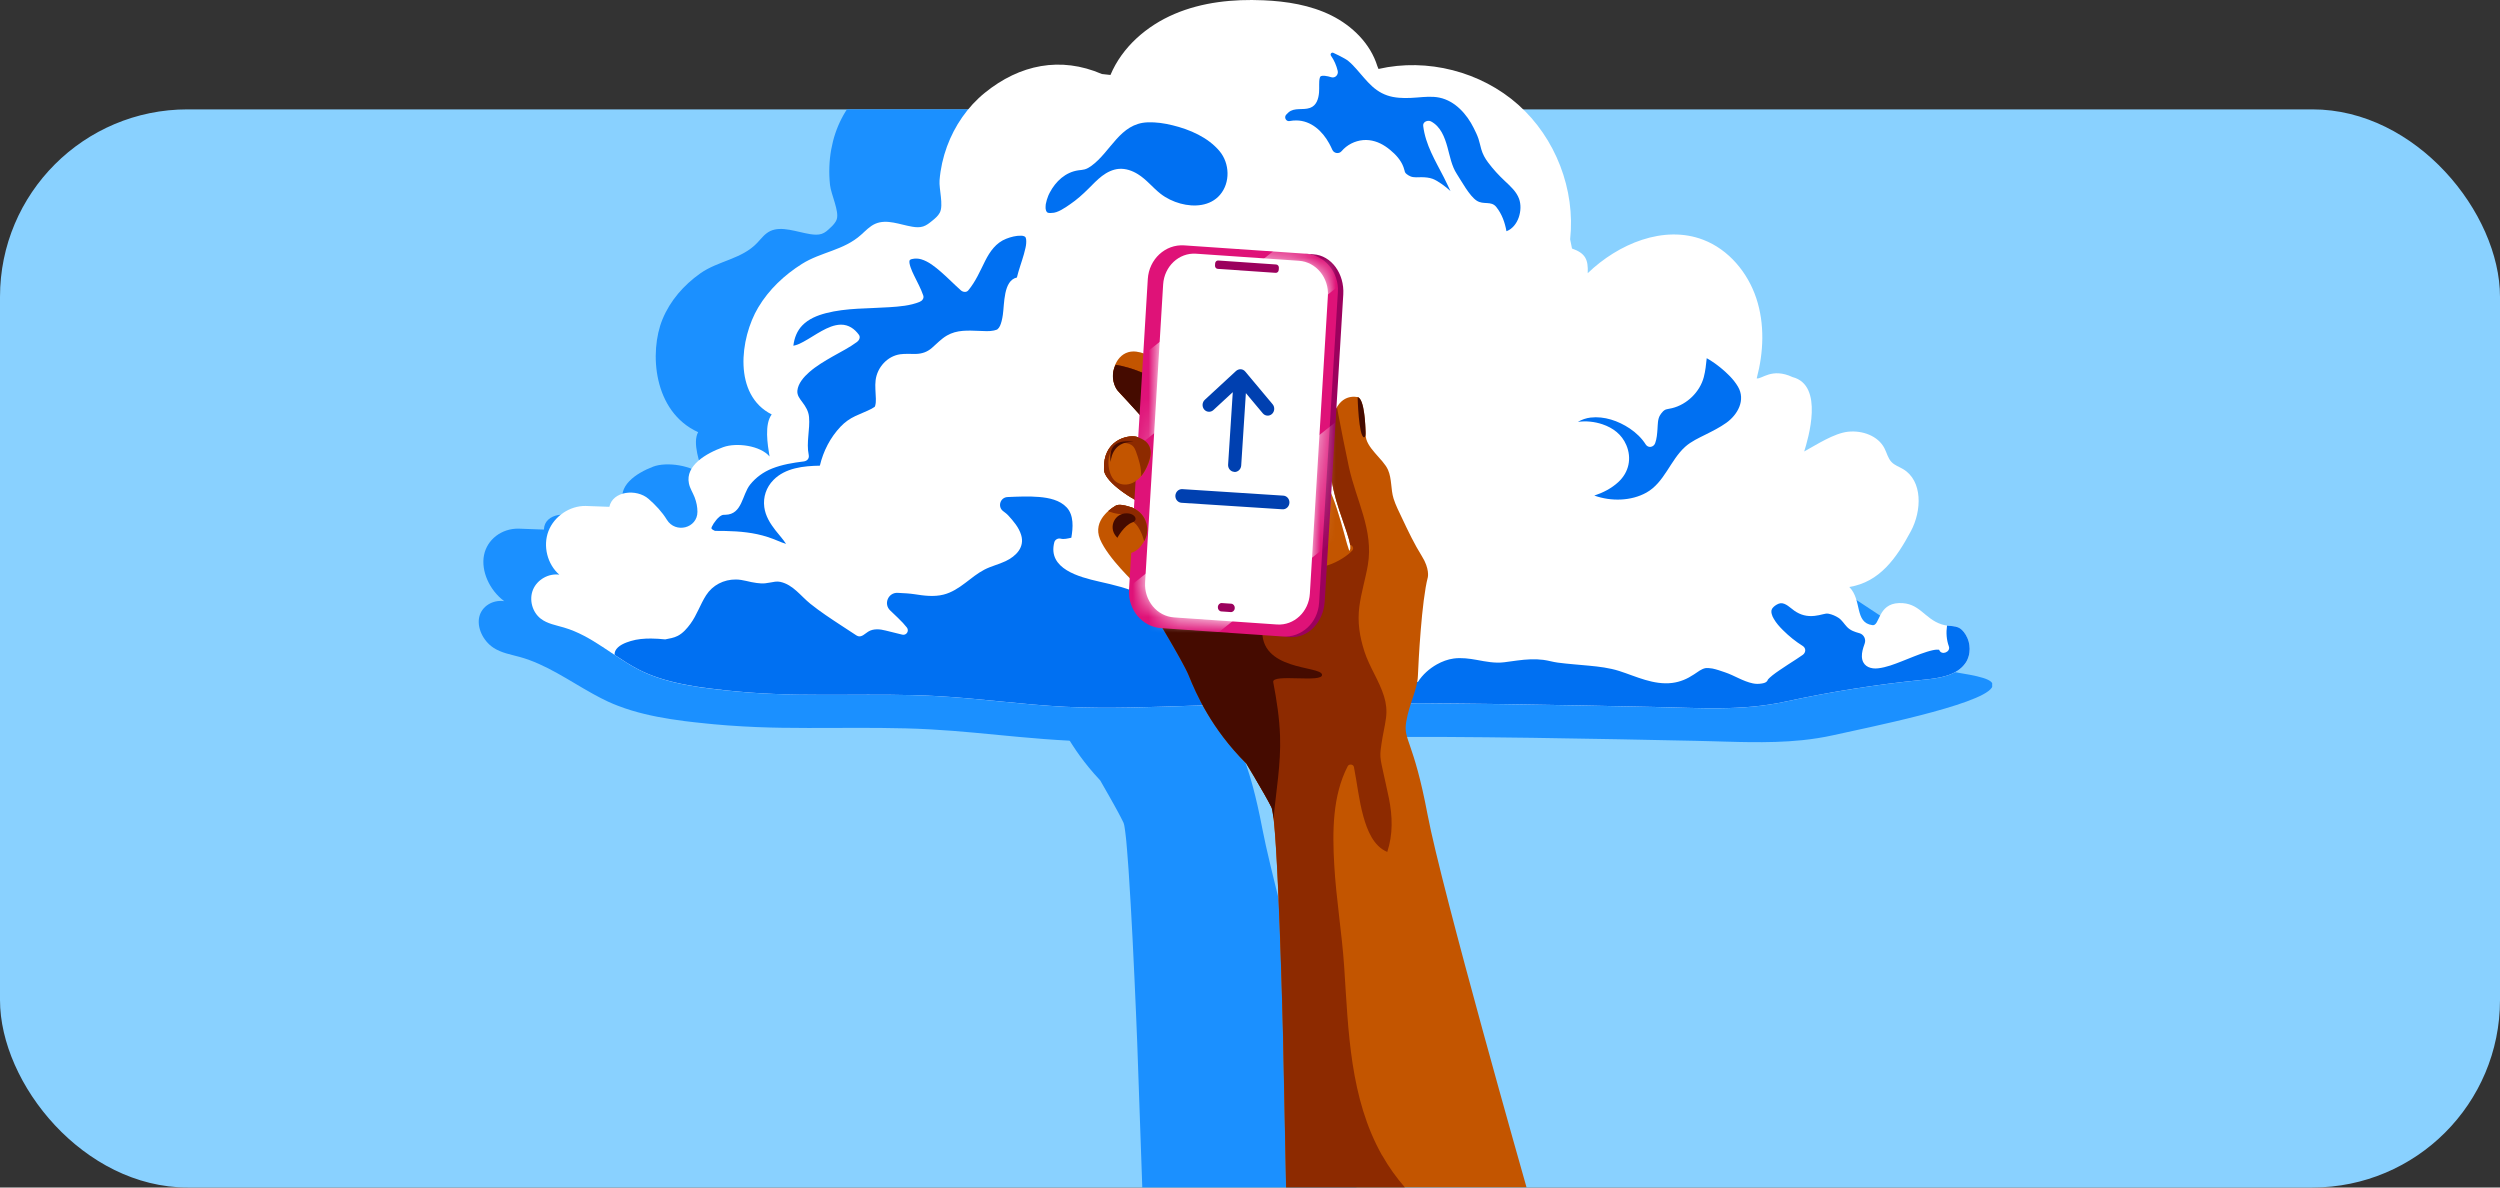 <svg width="160" height="76" viewBox="0 0 160 76" fill="none" xmlns="http://www.w3.org/2000/svg">
<rect x="0" y="0" width="160" height="76" fill="#333333" stroke="none"/>
<rect y="7" width="160" height="69" rx="12" fill="#89D1FF"/>
<g clip-path="url(#clip0_4011_81957)">
<path d="M120.335 39.403C119.765 39.028 119.196 38.653 118.627 38.276C116.137 36.627 113.654 34.96 111.275 33.139C108.937 31.349 106.685 29.412 104.703 27.195C102.796 25.061 101.136 22.658 99.993 19.983C99.64 19.155 99.34 18.307 99.09 17.446C99.034 17.498 98.978 17.547 98.923 17.601C98.916 17.606 98.911 17.613 98.904 17.619C98.834 17.687 98.765 17.757 98.697 17.829C98.677 17.849 98.66 17.867 98.64 17.888C98.568 17.965 98.496 18.044 98.428 18.125C98.294 17.181 98.001 16.773 97.043 16.458L96.799 15.836C96.758 15.325 96.676 14.812 96.558 14.3C96.518 14.123 96.47 13.947 96.421 13.772C96.379 13.621 96.333 13.469 96.284 13.318C96.28 13.31 96.279 13.301 96.275 13.294C96.194 13.051 96.106 12.81 96.01 12.569C95.975 12.482 95.94 12.396 95.903 12.309C95.783 12.028 95.651 11.747 95.511 11.471C95.507 11.465 95.504 11.458 95.5 11.452C95.296 11.057 95.073 10.67 94.829 10.291C94.827 10.288 94.824 10.284 94.822 10.28C94.142 9.228 93.309 8.253 92.357 7.408C92.348 7.399 92.337 7.392 92.327 7.383C92.076 7.16 91.815 6.949 91.548 6.746C88.584 4.505 84.751 3.576 81.58 4.331L81.464 4.137C80.71 2.625 79.252 1.424 77.691 0.719C76.131 0.015 74.469 -0.237 72.862 -0.306C70.791 -0.394 68.731 -0.182 66.99 0.618C65.25 1.418 63.852 2.855 63.412 4.737L62.817 4.673C59.78 3.47 57.104 4.027 55.089 5.939C54.094 6.882 53.451 8.159 53.198 9.565C53.066 10.297 53.038 11.068 53.122 11.846C53.185 12.427 53.72 13.526 53.553 14.028C53.477 14.258 53.301 14.427 53.129 14.589C52.971 14.74 52.808 14.893 52.593 14.966C52.368 15.043 52.107 15.025 51.852 14.985C50.982 14.845 50.021 14.447 49.3 14.786C48.954 14.948 48.727 15.259 48.473 15.531C47.48 16.591 45.967 16.683 44.816 17.499C43.765 18.244 42.897 19.227 42.4 20.434C41.539 22.527 41.799 26.35 44.681 27.659C44.301 28.323 44.777 29.675 45.069 30.495C44.306 29.761 42.649 29.542 41.801 29.866C40.709 30.284 39.444 31.112 39.928 32.319C40.057 32.646 40.305 32.933 40.486 33.244C40.68 33.575 40.808 33.91 40.868 34.228C41.08 35.345 39.653 35.717 38.887 34.764C38.464 34.239 37.935 33.772 37.385 33.362C36.422 32.644 34.833 32.826 34.811 33.893L33.185 33.833C32.097 33.818 31.175 34.528 30.976 35.533C30.778 36.537 31.319 37.768 32.27 38.474C31.523 38.371 30.832 38.806 30.674 39.477C30.514 40.148 30.901 41 31.567 41.446C32.082 41.791 32.688 41.885 33.264 42.045C34.939 42.507 36.396 43.547 37.926 44.395C37.963 44.415 38.002 44.435 38.04 44.457C38.146 44.514 38.251 44.571 38.357 44.626C38.399 44.648 38.439 44.671 38.481 44.691C38.624 44.763 38.766 44.834 38.908 44.901C39.126 45.002 39.349 45.094 39.574 45.18C39.848 45.285 40.13 45.381 40.413 45.467C41.505 45.798 42.656 46.001 43.776 46.144C43.783 46.144 43.79 46.146 43.797 46.148C44.229 46.203 44.656 46.249 45.074 46.291C45.106 46.295 45.136 46.297 45.167 46.301C45.362 46.319 45.556 46.339 45.744 46.358C45.747 46.358 45.751 46.358 45.754 46.358C46.016 46.383 46.276 46.404 46.536 46.424C46.615 46.429 46.696 46.435 46.775 46.44C46.967 46.453 47.158 46.466 47.35 46.477C47.431 46.483 47.511 46.486 47.592 46.492C47.819 46.505 48.044 46.516 48.269 46.525C48.304 46.525 48.337 46.529 48.373 46.531C48.643 46.542 48.914 46.551 49.184 46.558C49.225 46.558 49.267 46.56 49.307 46.562C49.543 46.567 49.776 46.573 50.01 46.577C50.058 46.577 50.105 46.577 50.153 46.578C52.228 46.61 54.292 46.569 56.366 46.588C57.426 46.597 58.487 46.621 59.553 46.68C61.423 46.781 63.305 46.987 65.182 47.16C66.259 47.259 67.336 47.347 68.408 47.401C71.367 47.546 74.279 47.414 77.194 47.324C77.197 47.324 77.201 47.324 77.204 47.324C77.978 47.3 78.752 47.279 79.529 47.261C79.787 47.255 80.046 47.25 80.304 47.244C80.835 47.233 81.364 47.222 81.894 47.213C82.184 47.208 82.474 47.204 82.764 47.198C83.328 47.189 83.892 47.184 84.458 47.178C84.678 47.176 84.896 47.173 85.115 47.171L91.931 47.162C91.989 47.162 92.047 47.162 92.105 47.162C92.98 47.165 93.857 47.173 94.734 47.182C94.869 47.182 95.007 47.184 95.142 47.185C96.119 47.195 97.096 47.208 98.075 47.22C99.895 47.246 101.719 47.278 103.541 47.312C105.214 47.344 106.887 47.379 108.561 47.414C108.927 47.421 109.289 47.432 109.649 47.441C109.863 47.447 110.078 47.454 110.29 47.46C110.645 47.471 110.997 47.48 111.347 47.487C111.543 47.491 111.738 47.495 111.933 47.496C113.079 47.511 114.207 47.487 115.327 47.373C116.001 47.303 116.674 47.2 117.347 47.049C119.379 46.591 126.735 45.136 127.472 44.014C128.209 42.892 122.032 43.201 121.735 41.677C121.095 41.214 121.09 40.134 120.329 39.403H120.335Z" fill="#1B90FF"/>
</g>
<path d="M125.323 40.153C125.031 40.026 124.718 40.105 124.267 39.96C123.141 39.598 122.863 38.551 121.533 38.597C120.167 38.643 120.319 40.074 119.84 40.011C118.663 39.854 119.192 38.41 118.356 37.568C120.3 37.247 121.365 35.734 122.296 33.997C122.995 32.694 123.066 30.77 121.792 30.019C121.545 29.872 121.255 29.779 121.057 29.569C120.828 29.33 120.757 28.983 120.604 28.687C120.19 27.884 119.182 27.535 118.281 27.63C117.383 27.724 116.261 28.459 115.469 28.895C115.716 28.095 116.76 24.655 114.721 24.133C113.393 23.511 112.753 24.285 112.429 24.218C112.875 22.539 112.95 20.73 112.401 19.083C111.853 17.435 110.635 15.973 109.014 15.349C106.483 14.374 103.567 15.603 101.614 17.485C101.657 16.591 101.452 16.203 100.608 15.905L100.489 15.317C100.834 12.138 99.557 8.826 97.168 6.703C94.779 4.578 91.339 3.697 88.223 4.413L88.149 4.229C87.707 2.797 86.551 1.657 85.208 0.989C83.864 0.322 82.348 0.082 80.851 0.018C78.919 -0.066 76.943 0.135 75.166 0.894C73.386 1.652 71.817 3.013 71.07 4.798L70.521 4.737C67.879 3.597 65.266 4.124 63.03 5.938C61.926 6.833 61.097 8.043 60.608 9.374C60.353 10.07 60.19 10.799 60.132 11.537C60.087 12.089 60.397 13.13 60.15 13.604C60.038 13.82 59.843 13.982 59.653 14.136C59.478 14.278 59.298 14.423 59.083 14.493C58.858 14.566 58.615 14.549 58.383 14.509C57.589 14.377 56.757 14.001 56.02 14.321C55.666 14.475 55.397 14.769 55.109 15.027C53.988 16.031 52.55 16.119 51.321 16.893C50.199 17.601 49.209 18.531 48.527 19.676C47.346 21.658 46.913 25.283 49.389 26.524C48.915 27.154 49.122 28.436 49.251 29.214C48.664 28.518 47.146 28.31 46.288 28.617C45.188 29.012 43.851 29.797 44.091 30.942C44.155 31.253 44.337 31.524 44.453 31.82C44.575 32.133 44.636 32.451 44.636 32.753C44.636 33.81 43.23 34.164 42.678 33.262C42.374 32.765 41.958 32.323 41.513 31.933C40.737 31.253 39.21 31.426 38.999 32.437L37.48 32.381C36.461 32.366 35.466 33.041 35.101 33.992C34.736 34.944 35.027 36.11 35.795 36.779C35.111 36.682 34.386 37.093 34.117 37.729C33.847 38.367 34.059 39.172 34.607 39.595C35.03 39.922 35.584 40.011 36.096 40.163C37.903 40.694 39.261 42.029 40.899 42.869C42.711 43.801 45.064 44.052 47.068 44.247C51.365 44.667 55.691 44.313 59.997 44.553C62.734 44.705 65.456 45.1 68.195 45.237C70.951 45.374 73.712 45.25 76.471 45.163C83.019 44.958 89.57 44.971 96.119 45.064C99.394 45.11 102.67 45.178 105.944 45.249C108.799 45.31 111.464 45.515 114.27 44.903C117.188 44.267 120.144 43.8 123.116 43.504C124.112 43.405 125.247 43.248 125.804 42.417C126.149 41.903 126.133 41.156 125.809 40.636C125.639 40.361 125.483 40.228 125.32 40.157L125.323 40.153Z" fill="white"/>
<path d="M45.747 33.976C46.657 33.976 47.568 33.998 48.462 34.189C48.918 34.287 49.35 34.429 49.778 34.611C49.953 34.685 50.129 34.756 50.309 34.809C50.109 34.503 49.853 34.227 49.633 33.945C49.286 33.5 48.989 33.024 48.914 32.456C48.83 31.808 49.041 31.187 49.498 30.721C50.259 29.943 51.426 29.819 52.471 29.803C52.69 28.871 53.137 28.002 53.798 27.304C54.076 27.012 54.377 26.8 54.742 26.627C55.087 26.462 55.45 26.335 55.789 26.156C55.85 26.125 55.916 26.067 55.979 26.041C55.984 26.021 56.011 25.973 56.014 25.958C56.053 25.816 56.057 25.67 56.055 25.523C56.048 25.123 55.989 24.727 56.04 24.327C56.144 23.514 56.785 22.792 57.613 22.673C57.947 22.625 58.281 22.662 58.616 22.652C59.013 22.64 59.341 22.528 59.644 22.265C59.959 21.991 60.24 21.684 60.607 21.472C60.924 21.29 61.251 21.206 61.615 21.175C61.972 21.145 62.332 21.165 62.689 21.178C62.989 21.19 63.323 21.216 63.609 21.153C63.678 21.138 63.746 21.117 63.776 21.105C63.844 21.077 63.816 21.092 63.863 21.047C63.913 21.001 63.915 20.998 63.928 20.977C63.954 20.937 63.977 20.894 64.001 20.853C64.032 20.793 64.075 20.659 64.105 20.547C64.138 20.418 64.161 20.288 64.181 20.155C64.286 19.461 64.209 17.95 65.081 17.761C65.202 17.257 65.387 16.77 65.529 16.271C65.567 16.139 65.602 16.007 65.63 15.871C65.658 15.741 65.666 15.689 65.674 15.594C65.681 15.506 65.683 15.418 65.674 15.331C65.671 15.323 65.658 15.257 65.653 15.24C65.65 15.223 65.648 15.215 65.648 15.21C65.644 15.207 65.638 15.202 65.628 15.189C65.62 15.177 65.615 15.171 65.612 15.164C65.606 15.159 65.603 15.156 65.598 15.151C65.59 15.148 65.562 15.129 65.54 15.118C65.54 15.123 65.46 15.095 65.441 15.091C65.438 15.091 65.433 15.091 65.426 15.09C65.402 15.088 65.375 15.086 65.35 15.085C65.032 15.075 64.693 15.164 64.399 15.28C63.743 15.536 63.358 16.089 63.052 16.694C62.722 17.35 62.443 18.016 61.968 18.586C61.848 18.73 61.626 18.695 61.501 18.586C61.061 18.198 60.655 17.773 60.21 17.39C59.844 17.074 59.429 16.734 58.958 16.595C58.766 16.539 58.568 16.532 58.371 16.578C58.314 16.591 58.312 16.595 58.279 16.61C58.266 16.616 58.254 16.625 58.241 16.633C58.241 16.634 58.238 16.636 58.234 16.641C58.228 16.648 58.224 16.649 58.224 16.649C58.221 16.654 58.219 16.658 58.218 16.663C58.215 16.676 58.206 16.702 58.203 16.719C58.203 16.74 58.201 16.76 58.203 16.782C58.203 16.793 58.21 16.849 58.21 16.856C58.224 16.94 58.249 17.024 58.276 17.105C58.339 17.292 58.423 17.471 58.509 17.647C58.712 18.064 58.938 18.473 59.089 18.913C59.151 19.098 59.016 19.255 58.857 19.319C58.253 19.567 57.567 19.618 56.921 19.661C55.563 19.754 54.175 19.703 52.865 20.041C52.291 20.19 51.756 20.411 51.356 20.818C51.014 21.165 50.836 21.624 50.775 22.126C50.813 22.12 50.852 22.112 50.899 22.098C51.095 22.044 51.232 21.974 51.416 21.875C51.816 21.659 52.191 21.399 52.59 21.181C52.967 20.975 53.385 20.782 53.823 20.778C54.314 20.777 54.694 21.046 54.971 21.429C55.085 21.586 54.984 21.783 54.852 21.882C54.367 22.242 53.818 22.513 53.294 22.812C52.774 23.11 52.247 23.419 51.794 23.815C51.439 24.127 51.079 24.54 51.032 24.998C51.003 25.297 51.181 25.512 51.351 25.74C51.571 26.032 51.746 26.32 51.779 26.692C51.849 27.498 51.593 28.312 51.758 29.114C51.806 29.343 51.66 29.503 51.439 29.532C50.755 29.617 50.061 29.728 49.417 29.984C48.866 30.201 48.377 30.553 48.007 31.015C47.49 31.663 47.507 32.92 46.434 32.945C46.371 32.945 46.307 32.942 46.246 32.958C45.987 33.026 45.658 33.484 45.557 33.713C45.534 33.766 45.535 33.773 45.534 33.807C45.534 33.817 45.534 33.824 45.532 33.827C45.532 33.826 45.535 33.826 45.539 33.831C45.583 33.892 45.668 33.938 45.749 33.971L45.747 33.976Z" fill="#0070F2"/>
<path d="M66.92 13.371C66.92 13.371 66.924 13.381 66.927 13.391C66.937 13.424 66.945 13.459 66.953 13.493C66.953 13.497 66.953 13.498 66.955 13.5C66.955 13.5 66.957 13.502 66.958 13.505C66.968 13.523 67.003 13.569 66.998 13.564C67.005 13.573 67.013 13.579 67.019 13.588C67.031 13.594 67.043 13.601 67.054 13.607C67.059 13.611 67.061 13.612 67.062 13.614C67.067 13.614 67.071 13.614 67.076 13.616C67.092 13.619 67.107 13.622 67.124 13.627C67.12 13.624 67.195 13.634 67.213 13.634C67.231 13.634 67.297 13.627 67.307 13.627C67.695 13.636 68.181 13.28 68.485 13.074C68.91 12.786 69.294 12.441 69.658 12.079C69.941 11.798 70.213 11.504 70.53 11.263C70.848 11.022 71.221 10.837 71.618 10.807C72.042 10.775 72.463 10.922 72.825 11.147C73.376 11.488 73.765 12 74.268 12.395C74.636 12.685 75.089 12.902 75.548 13.027C76.434 13.269 77.458 13.193 78.078 12.472C78.75 11.689 78.706 10.452 78.048 9.669C77.304 8.785 76.15 8.289 75.052 8.02C74.524 7.889 73.987 7.808 73.442 7.83C71.672 7.897 71.097 9.715 69.84 10.622C69.713 10.713 69.577 10.795 69.427 10.838C69.298 10.875 69.162 10.881 69.028 10.899C68.192 11.013 67.563 11.607 67.183 12.33C67.163 12.368 67.143 12.408 67.125 12.447C67.115 12.467 67.107 12.487 67.099 12.505C67.094 12.515 67.092 12.522 67.089 12.528C67.019 12.697 66.968 12.872 66.933 13.052C66.933 13.06 66.927 13.095 66.925 13.105C66.925 13.112 66.925 13.117 66.924 13.123C66.922 13.165 66.917 13.206 66.917 13.249C66.917 13.28 66.919 13.312 66.92 13.345C66.92 13.356 66.92 13.364 66.92 13.37V13.371Z" fill="#0070F2"/>
<path d="M102.556 27.154C103.242 27.385 103.794 27.806 104.083 28.482C104.446 29.333 104.251 30.225 103.572 30.853C103.14 31.253 102.601 31.53 102.036 31.717C103.111 32.099 104.385 32.072 105.365 31.529C106.523 30.886 106.897 29.45 107.855 28.591C108.237 28.249 108.711 28.036 109.165 27.808C109.615 27.583 110.069 27.355 110.48 27.063C111.212 26.541 111.736 25.605 111.229 24.745C110.946 24.265 110.525 23.867 110.099 23.519C109.884 23.343 109.657 23.182 109.421 23.036C109.358 22.998 109.294 22.96 109.23 22.924C109.188 23.332 109.147 23.742 109.043 24.135C108.793 25.082 107.971 25.886 107.016 26.121C106.883 26.154 106.675 26.182 106.589 26.217C106.556 26.23 106.484 26.278 106.444 26.317C106.366 26.393 106.303 26.478 106.246 26.569C106.087 26.818 106.1 27.178 106.079 27.464C106.056 27.766 106.036 28.079 105.93 28.364C105.833 28.629 105.486 28.697 105.325 28.444C105.074 28.044 104.709 27.694 104.306 27.424C103.572 26.934 102.675 26.623 101.798 26.724C101.529 26.755 101.231 26.851 100.983 27.002C101.507 26.924 102.066 26.988 102.556 27.154Z" fill="#0070F2"/>
<path d="M82.542 7.746C82.683 7.72 82.826 7.706 82.972 7.708C83.917 7.72 84.636 8.392 85.068 9.18C85.141 9.312 85.207 9.448 85.268 9.585C85.372 9.823 85.696 9.871 85.863 9.673C85.946 9.577 86.038 9.486 86.144 9.402C86.562 9.073 87.102 8.911 87.633 8.972C88.137 9.032 88.573 9.268 88.959 9.587C89.328 9.889 89.657 10.243 89.823 10.695C89.852 10.773 89.873 10.854 89.896 10.933C89.924 11.026 89.9 10.991 89.942 11.052C89.952 11.065 89.956 11.072 89.957 11.077C89.961 11.082 89.966 11.085 89.972 11.092C89.992 11.112 90.012 11.132 90.033 11.148C90.104 11.204 90.198 11.26 90.283 11.293C90.496 11.378 90.762 11.338 90.985 11.341C91.221 11.345 91.464 11.363 91.689 11.445C92.034 11.573 92.566 11.977 92.832 12.23C92.735 12.034 92.512 11.551 92.411 11.358C91.857 10.276 91.233 9.274 91.084 8.055C91.051 7.789 91.383 7.667 91.581 7.769C92.203 8.095 92.459 8.782 92.637 9.42C92.797 9.993 92.9 10.616 93.23 11.123C93.541 11.599 94.038 12.534 94.506 12.841C94.945 13.131 95.429 12.832 95.761 13.246C96.127 13.702 96.312 14.238 96.414 14.799C97.168 14.514 97.48 13.436 97.219 12.721C97.052 12.263 96.664 11.916 96.318 11.592C95.918 11.217 95.562 10.832 95.233 10.391C95.038 10.13 94.892 9.864 94.802 9.552C94.737 9.332 94.696 9.103 94.623 8.886C94.544 8.648 94.428 8.415 94.317 8.192C93.881 7.31 93.128 6.459 92.127 6.249C91.654 6.15 91.16 6.203 90.683 6.241C90.165 6.281 89.652 6.302 89.141 6.203C88.634 6.104 88.203 5.874 87.821 5.527C87.453 5.193 87.149 4.799 86.818 4.428C86.655 4.245 86.484 4.062 86.294 3.906C86.218 3.844 86.134 3.791 86.048 3.743C85.814 3.612 85.576 3.493 85.333 3.381C85.217 3.328 85.111 3.464 85.184 3.568C85.386 3.855 85.529 4.184 85.614 4.538C85.67 4.777 85.457 5.017 85.207 4.944C85.072 4.904 84.933 4.865 84.791 4.853C84.677 4.843 84.631 4.846 84.561 4.866C84.556 4.87 84.538 4.878 84.52 4.886C84.523 4.889 84.498 4.916 84.503 4.904C84.495 4.919 84.484 4.941 84.477 4.952C84.472 4.97 84.457 5.02 84.454 5.036C84.451 5.053 84.444 5.098 84.441 5.108C84.437 5.141 84.434 5.174 84.432 5.205C84.429 5.278 84.427 5.352 84.427 5.425C84.427 5.592 84.431 5.758 84.418 5.925C84.384 6.322 84.256 6.76 83.841 6.905C83.383 7.067 82.841 6.862 82.463 7.194C82.412 7.241 82.362 7.288 82.316 7.34C82.159 7.513 82.308 7.792 82.539 7.749L82.542 7.746Z" fill="#0070F2"/>
<path d="M125.812 40.632C125.642 40.358 125.487 40.224 125.323 40.153C125.112 40.06 124.887 40.077 124.61 40.037C124.545 40.486 124.573 40.944 124.727 41.367C124.856 41.719 124.276 41.96 124.122 41.621C124.117 41.61 124.111 41.598 124.104 41.588C124.099 41.585 124.096 41.583 124.091 41.582C124.069 41.58 124.043 41.577 124.028 41.574C124.132 41.598 124.011 41.575 123.962 41.577C123.935 41.577 123.845 41.587 123.84 41.587C123.797 41.593 123.754 41.602 123.711 41.61C123.58 41.638 123.45 41.674 123.322 41.714C122.779 41.884 122.255 42.112 121.725 42.319C121.231 42.512 120.724 42.712 120.192 42.773C119.762 42.823 119.303 42.685 119.187 42.218C119.124 41.963 119.179 41.686 119.253 41.441C119.278 41.359 119.306 41.276 119.337 41.194C119.441 40.914 119.289 40.607 119.004 40.524C119.002 40.524 119 40.524 118.999 40.524C118.698 40.438 118.44 40.358 118.215 40.13C118.035 39.946 117.887 39.687 117.67 39.545C117.493 39.427 117.244 39.317 117.032 39.279C116.904 39.255 116.831 39.274 116.686 39.308C116.504 39.353 116.324 39.396 116.137 39.416C115.651 39.469 115.232 39.363 114.832 39.082C114.591 38.913 114.268 38.568 113.945 38.608C113.793 38.628 113.611 38.748 113.517 38.836C113.434 38.912 113.408 38.96 113.383 39.034C113.378 39.052 113.373 39.07 113.37 39.089C113.37 39.089 113.37 39.089 113.37 39.09C113.368 39.12 113.37 39.15 113.37 39.179C113.37 39.184 113.375 39.219 113.376 39.232C113.381 39.257 113.386 39.282 113.393 39.305C113.426 39.429 113.451 39.478 113.525 39.607C113.68 39.878 113.882 40.103 114.106 40.326C114.506 40.724 114.906 41.046 115.375 41.342C115.598 41.483 115.579 41.768 115.375 41.912C115.24 42.008 115.101 42.1 114.961 42.191C114.602 42.424 114.24 42.652 113.888 42.895C113.738 42.998 113.586 43.102 113.444 43.216C113.381 43.265 113.318 43.318 113.259 43.374C113.236 43.396 113.214 43.417 113.193 43.441C113.186 43.447 113.158 43.475 113.151 43.483C113.151 43.483 113.151 43.483 113.158 43.477C113.176 43.459 113.143 43.507 113.151 43.483C113.132 43.53 113.115 43.574 113.075 43.614C112.99 43.7 112.856 43.728 112.738 43.746C112.557 43.776 112.37 43.776 112.188 43.738C111.549 43.606 111.007 43.232 110.396 43.027C110.13 42.938 109.867 42.841 109.591 42.785C109.451 42.757 109.234 42.745 109.147 42.761C108.892 42.811 108.667 42.994 108.416 43.161C107.987 43.447 107.534 43.644 107.018 43.708C106.439 43.781 105.849 43.677 105.292 43.513C104.729 43.348 104.185 43.12 103.625 42.941C102.997 42.742 102.343 42.664 101.688 42.603C101.021 42.538 100.353 42.494 99.688 42.406C99.379 42.365 99.081 42.269 98.771 42.231C98.503 42.196 98.23 42.188 97.961 42.196C97.393 42.215 96.831 42.314 96.268 42.385C95.681 42.459 95.098 42.342 94.523 42.236C94.042 42.148 93.525 42.079 93.037 42.145C92.657 42.196 92.291 42.335 91.957 42.522C91.486 42.788 91.047 43.171 90.751 43.639C89.061 43.804 85.76 44.019 83.916 43.417C83.865 43.009 83.76 42.613 83.559 42.269C83.42 42.033 83.238 41.844 82.974 41.739C82.65 41.606 81.224 42.314 80.811 42.434C80.311 42.58 79.863 42.459 79.453 42.148C79.07 41.858 78.751 41.509 78.341 41.253C77.948 41.008 77.576 40.914 77.12 40.87C76.319 40.792 75.415 40.63 74.929 39.926C74.733 39.642 74.566 39.348 74.333 39.089C73.971 38.685 73.576 38.343 73.094 38.091C72.243 37.643 71.257 37.43 70.325 37.217C69.087 36.932 67.03 36.41 67.476 34.705C67.522 34.532 67.713 34.429 67.883 34.474C68.093 34.53 68.334 34.462 68.565 34.414C68.677 33.769 68.734 32.972 68.266 32.473C67.825 32.001 67.131 31.86 66.513 31.807C65.839 31.75 65.163 31.782 64.486 31.811C64.008 31.83 63.823 32.442 64.212 32.721C64.342 32.815 64.451 32.904 64.522 32.982C64.858 33.349 65.203 33.749 65.352 34.233C65.596 35.024 65.026 35.596 64.36 35.913C63.917 36.124 63.432 36.232 62.999 36.458C62.556 36.69 62.171 37.008 61.776 37.309C61.355 37.628 60.902 37.927 60.382 38.056C59.764 38.21 59.138 38.125 58.52 38.028C58.244 37.985 57.849 37.959 57.444 37.942C56.841 37.919 56.534 38.657 56.973 39.07C57.325 39.403 57.651 39.715 57.789 39.868C57.874 39.961 57.958 40.058 58.039 40.161C58.207 40.374 58.012 40.681 57.748 40.618C57.395 40.536 57.041 40.45 56.687 40.356C56.314 40.257 55.889 40.22 55.562 40.427C55.357 40.556 55.157 40.782 54.923 40.718C54.865 40.701 54.814 40.668 54.763 40.635C54.454 40.432 54.143 40.229 53.834 40.027C53.163 39.587 52.492 39.146 51.866 38.644C51.243 38.144 50.766 37.426 49.946 37.241C49.837 37.217 49.723 37.213 49.611 37.228C49.396 37.258 49.185 37.309 48.968 37.332C48.785 37.352 48.605 37.331 48.426 37.311C47.979 37.261 47.549 37.089 47.095 37.088C46.32 37.083 45.608 37.446 45.191 38.096C44.815 38.682 44.602 39.359 44.187 39.925C43.97 40.219 43.711 40.521 43.38 40.693C43.123 40.827 42.852 40.863 42.574 40.921C42.27 40.889 41.966 40.868 41.662 40.866C41.224 40.865 40.785 40.899 40.364 41.027C40.018 41.131 39.541 41.311 39.377 41.663C39.339 41.744 39.329 41.828 39.336 41.912C39.845 42.252 40.357 42.586 40.899 42.864C41.312 43.075 41.755 43.252 42.212 43.401C43.181 43.715 44.226 43.906 45.252 44.042C45.261 44.042 45.267 44.044 45.276 44.045C45.67 44.096 46.062 44.141 46.445 44.181C46.478 44.184 46.51 44.187 46.541 44.191C46.718 44.209 46.895 44.227 47.067 44.243C47.311 44.268 47.556 44.288 47.8 44.308C47.873 44.313 47.946 44.318 48.018 44.324C48.197 44.338 48.377 44.349 48.557 44.361C48.63 44.366 48.704 44.369 48.777 44.374C48.988 44.386 49.201 44.397 49.414 44.405C49.446 44.405 49.475 44.409 49.507 44.41C49.76 44.42 50.014 44.428 50.269 44.437C50.305 44.437 50.343 44.438 50.379 44.44C50.601 44.447 50.822 44.45 51.043 44.455C51.086 44.455 51.129 44.455 51.172 44.457C53.12 44.486 55.07 44.448 57.018 44.465C58.011 44.473 59.005 44.496 59.997 44.551C62.734 44.703 65.456 45.098 68.195 45.235C70.951 45.372 73.712 45.248 76.471 45.16C78.961 45.083 81.452 45.036 83.944 45.013L90.412 45.005C92.316 45.015 94.217 45.035 96.119 45.061C99.394 45.108 102.67 45.175 105.945 45.246C108.8 45.307 111.465 45.512 114.272 44.901C117.189 44.265 120.145 43.797 123.118 43.502C124.114 43.403 125.249 43.245 125.806 42.414C126.151 41.901 126.134 41.154 125.811 40.633L125.812 40.632Z" fill="#0070F2"/>
<g clip-path="url(#clip1_4011_81957)">
<path d="M86.81 75.988C86.81 75.988 81.681 57.699 80.8 53.088C79.919 48.478 79.331 48.54 79.494 47.388C79.655 46.236 80.096 45.425 80.112 44.565C80.128 43.706 80.248 39.955 80.58 38.509C80.58 38.509 80.682 37.997 80.221 37.222C79.779 36.48 79.412 35.678 79.055 34.889C78.878 34.496 78.677 34.093 78.55 33.677C78.374 33.103 78.439 32.471 78.204 31.913C77.914 31.226 76.904 30.551 76.895 29.747C76.895 29.717 76.893 29.655 76.889 29.572C76.884 29.466 76.877 29.326 76.864 29.167C76.834 28.732 76.769 28.105 76.626 27.735C76.615 27.709 76.606 27.684 76.596 27.66C76.594 27.656 76.592 27.653 76.59 27.649C76.537 27.535 76.474 27.457 76.4 27.443C76.103 27.385 75.555 27.399 75.206 28.118L75.483 21.139C75.535 19.85 74.758 18.744 73.747 18.67L73.316 18.638C73.316 18.638 73.308 18.638 73.307 18.638L66.38 18.126C65.299 18.047 64.386 18.973 64.338 20.195L64.157 24.758C63.879 24.655 63.578 24.603 63.298 24.689C62.836 24.833 62.555 25.311 62.476 25.825C62.355 26.453 62.655 26.961 62.724 27.033C62.725 27.036 62.733 27.043 62.738 27.049C62.858 27.221 63.005 27.373 63.15 27.524C63.159 27.535 63.166 27.544 63.175 27.554C63.202 27.586 63.229 27.617 63.257 27.651C63.27 27.665 63.282 27.679 63.295 27.693C63.32 27.721 63.345 27.751 63.37 27.781C63.404 27.822 63.438 27.86 63.474 27.901C63.483 27.91 63.49 27.92 63.499 27.929C63.569 28.012 63.642 28.095 63.716 28.181C63.786 28.262 63.857 28.345 63.927 28.426C63.954 28.457 63.981 28.487 64.008 28.519L63.952 29.921C63.952 29.921 63.949 29.919 63.945 29.917H63.942C63.934 29.914 63.927 29.909 63.92 29.905C63.908 29.9 63.897 29.898 63.884 29.893C63.865 29.886 63.845 29.877 63.825 29.873C63.315 29.761 61.928 30.101 62.032 31.893C62.032 31.893 62.032 31.893 62.032 31.895C62.032 31.895 62.032 31.898 62.032 31.9V31.904C62.032 31.904 62.032 31.907 62.032 31.909C62.032 31.911 62.032 31.914 62.032 31.916C62.032 31.918 62.032 31.919 62.032 31.921C62.032 31.925 62.032 31.928 62.032 31.932C62.032 31.934 62.032 31.935 62.032 31.939C62.032 31.944 62.032 31.948 62.032 31.953C62.032 31.955 62.032 31.956 62.032 31.96C62.032 31.965 62.032 31.972 62.036 31.978C62.036 31.979 62.036 31.981 62.036 31.983C62.036 31.99 62.039 31.997 62.041 32.004C62.041 32.004 62.041 32.008 62.041 32.009C62.043 32.018 62.045 32.027 62.048 32.036C62.066 32.099 62.1 32.184 62.161 32.288C62.161 32.288 62.161 32.288 62.161 32.289C62.17 32.305 62.181 32.323 62.191 32.34C62.191 32.34 62.193 32.344 62.195 32.346C62.206 32.363 62.218 32.381 62.229 32.398C62.229 32.4 62.233 32.402 62.233 32.404C62.245 32.421 62.258 32.441 62.272 32.46L62.276 32.464C62.29 32.483 62.306 32.504 62.322 32.524C62.372 32.587 62.431 32.656 62.5 32.728C62.5 32.728 62.501 32.73 62.503 32.731C62.596 32.83 62.711 32.937 62.843 33.052C62.845 33.054 62.849 33.055 62.851 33.059C62.881 33.085 62.913 33.112 62.946 33.138C62.951 33.142 62.956 33.147 62.962 33.151C62.994 33.177 63.026 33.202 63.06 33.228C63.067 33.233 63.075 33.239 63.082 33.246C63.116 33.272 63.15 33.297 63.184 33.325C63.193 33.332 63.202 33.337 63.209 33.344C63.245 33.371 63.281 33.397 63.318 33.425C63.327 33.431 63.336 33.438 63.345 33.445C63.385 33.473 63.424 33.501 63.465 33.529C63.472 33.534 63.481 33.54 63.488 33.545C63.531 33.575 63.576 33.605 63.623 33.636C63.676 33.672 63.732 33.709 63.791 33.746L63.77 34.281C63.707 34.255 63.641 34.228 63.571 34.203H63.567C63.374 34.133 63.159 34.073 62.985 34.066C62.917 34.064 62.856 34.07 62.804 34.084C62.777 34.091 62.754 34.101 62.733 34.115C62.725 34.121 62.715 34.126 62.704 34.133C62.7 34.135 62.698 34.137 62.695 34.138C62.686 34.145 62.675 34.151 62.664 34.16C62.663 34.16 62.661 34.163 62.657 34.165C62.629 34.184 62.596 34.207 62.559 34.235C62.559 34.235 62.559 34.235 62.557 34.235C62.501 34.278 62.439 34.329 62.372 34.388C62.351 34.408 62.329 34.429 62.306 34.45C61.946 34.8 61.557 35.396 61.871 36.176C62.202 37.004 63.102 38.034 63.603 38.569L63.574 39.279C63.526 40.501 64.363 41.557 65.443 41.637L65.525 41.642C65.552 41.688 65.577 41.735 65.604 41.781C65.617 41.804 65.629 41.825 65.642 41.848C65.672 41.903 65.703 41.955 65.733 42.01C65.746 42.033 65.76 42.057 65.772 42.08C65.805 42.139 65.837 42.197 65.869 42.253C65.878 42.271 65.889 42.288 65.898 42.306C65.982 42.457 66.064 42.607 66.145 42.753C66.154 42.771 66.163 42.786 66.174 42.804C66.204 42.859 66.234 42.915 66.263 42.97C66.274 42.991 66.285 43.01 66.297 43.031C66.324 43.082 66.351 43.132 66.378 43.181C66.389 43.202 66.401 43.223 66.412 43.244C66.437 43.292 66.464 43.34 66.489 43.387C66.5 43.406 66.51 43.426 66.519 43.445C66.55 43.502 66.579 43.556 66.605 43.609C66.609 43.618 66.614 43.627 66.618 43.634C66.65 43.697 66.682 43.757 66.713 43.817C66.718 43.827 66.724 43.836 66.727 43.847C66.75 43.892 66.774 43.938 66.795 43.982C66.804 44 66.813 44.017 66.822 44.035C66.84 44.07 66.856 44.105 66.872 44.137C66.881 44.155 66.89 44.172 66.897 44.19C66.912 44.222 66.926 44.252 66.94 44.28C66.948 44.296 66.955 44.312 66.962 44.327C66.976 44.357 66.989 44.386 66.999 44.412C67.005 44.424 67.01 44.437 67.016 44.449C67.032 44.486 67.046 44.521 67.058 44.555C67.456 45.574 68.271 47.517 70.014 49.506C70.143 49.653 70.276 49.8 70.414 49.947C70.414 49.947 70.665 50.376 70.965 50.912C70.976 50.931 70.989 50.952 70.999 50.972C71.03 51.026 71.062 51.083 71.093 51.139C71.109 51.167 71.125 51.197 71.141 51.225C71.168 51.274 71.195 51.322 71.223 51.371C71.243 51.405 71.261 51.44 71.281 51.473C71.306 51.517 71.331 51.563 71.354 51.607C71.374 51.644 71.394 51.681 71.415 51.717C71.438 51.757 71.46 51.799 71.483 51.84C71.505 51.879 71.524 51.915 71.544 51.954C71.564 51.991 71.585 52.03 71.605 52.067C71.625 52.106 71.644 52.143 71.664 52.18C71.682 52.213 71.7 52.246 71.716 52.278C71.716 52.278 71.716 52.278 71.716 52.28C71.737 52.321 71.755 52.357 71.775 52.394C71.788 52.421 71.804 52.449 71.816 52.474C71.847 52.533 71.875 52.592 71.899 52.643C71.904 52.655 71.909 52.669 71.915 52.687C71.917 52.694 71.918 52.701 71.922 52.71C71.926 52.722 71.929 52.733 71.933 52.747C71.936 52.757 71.938 52.77 71.942 52.782C71.945 52.794 71.947 52.806 71.951 52.821C71.954 52.835 71.956 52.852 71.96 52.868C71.961 52.88 71.965 52.895 71.967 52.909C71.97 52.928 71.974 52.949 71.978 52.97C71.979 52.983 71.981 52.995 71.983 53.009C71.987 53.034 71.99 53.058 71.994 53.085C71.994 53.097 71.997 53.108 71.999 53.12C72.003 53.15 72.008 53.18 72.012 53.212C72.012 53.22 72.013 53.227 72.015 53.236C72.02 53.273 72.024 53.31 72.029 53.351C72.04 53.439 72.051 53.534 72.062 53.634C72.069 53.698 72.076 53.764 72.082 53.833C72.087 53.897 72.094 53.962 72.099 54.03C72.112 54.161 72.124 54.298 72.135 54.442C72.135 54.453 72.135 54.464 72.137 54.474C72.162 54.767 72.185 55.083 72.21 55.423C72.218 55.517 72.223 55.61 72.23 55.705C72.236 55.795 72.243 55.886 72.248 55.98C72.329 57.186 72.407 58.593 72.479 59.983C72.484 60.09 72.49 60.196 72.495 60.303C72.662 63.608 72.782 66.729 72.782 66.729L72.997 72.862L73.106 75.99H86.803L86.81 75.988ZM75.607 34.818C75.628 34.882 75.648 34.941 75.668 35.001C75.689 35.068 75.711 35.13 75.73 35.191C75.739 35.22 75.748 35.248 75.759 35.276C75.773 35.32 75.788 35.364 75.802 35.406C75.809 35.429 75.818 35.452 75.825 35.475C75.845 35.533 75.863 35.589 75.881 35.644C75.886 35.663 75.892 35.681 75.899 35.699C75.911 35.737 75.924 35.774 75.935 35.811C75.94 35.831 75.947 35.848 75.953 35.866C75.967 35.913 75.981 35.959 75.994 36.003C75.997 36.014 76.001 36.024 76.003 36.037C76.013 36.07 76.022 36.104 76.031 36.134C76.035 36.148 76.04 36.163 76.044 36.178C76.053 36.211 76.062 36.243 76.069 36.273C76.071 36.282 76.073 36.29 76.076 36.297C76.085 36.329 76.091 36.361 76.098 36.391C76.099 36.401 76.103 36.414 76.105 36.424C76.11 36.447 76.114 36.47 76.117 36.491C76.117 36.5 76.121 36.507 76.121 36.516C76.146 36.674 76.142 36.782 76.112 36.87C76.035 37.09 75.616 34.885 74.996 33.374L75.025 32.661C75.129 33.244 75.275 33.821 75.471 34.408C75.519 34.552 75.564 34.688 75.607 34.815C75.607 34.816 75.607 34.818 75.609 34.82L75.607 34.818Z" fill="#1B90FF"/>
</g>
<path d="M82.302 75.986H97.697C97.697 75.986 92.269 56.933 91.363 52.129C90.456 47.326 89.795 47.391 89.999 46.191C90.202 44.992 90.712 44.145 90.746 43.249C90.781 42.354 90.983 38.445 91.382 36.94C91.382 36.94 91.508 36.406 91.003 35.6C90.521 34.828 90.121 33.992 89.734 33.169C89.543 32.761 89.322 32.34 89.188 31.908C89.002 31.31 89.086 30.651 88.832 30.07C88.516 29.354 87.395 28.652 87.4 27.813C87.4 27.566 87.347 25.497 86.888 25.413C86.429 25.329 85.426 25.388 85.186 27.324C84.946 29.261 85.116 30.921 85.715 32.664C86.313 34.407 86.506 34.936 86.39 35.23C86.273 35.523 85.593 31.638 84.57 30.488C83.846 29.675 82.89 29.012 82.037 28.345C80.597 27.22 79.123 26.137 77.607 25.116C76.876 24.623 76.135 24.146 75.373 23.702C74.683 23.299 73.989 22.909 73.236 22.633C72.908 22.513 72.546 22.443 72.21 22.54C71.33 22.794 71.002 24.035 71.398 24.782C71.565 25.098 71.834 25.338 72.084 25.587C72.355 25.855 72.591 26.155 72.847 26.436C73.22 26.846 73.593 27.255 73.965 27.665L73.786 29.151C73.786 29.151 73.277 28.062 72.706 27.944C72.134 27.826 70.569 28.181 70.655 30.049C70.655 30.049 70.517 30.83 73.026 32.217L72.948 32.693C72.948 32.693 71.794 32.138 71.409 32.36C71.165 32.501 69.894 33.286 70.402 34.509C70.911 35.733 72.693 37.383 72.693 37.383C72.693 37.383 75.626 42.103 76.086 43.242C76.546 44.382 77.525 46.631 79.758 48.86C79.758 48.86 80.971 50.848 81.376 51.667C81.781 52.486 82.112 66.336 82.112 66.336L82.306 75.984L82.302 75.986Z" fill="#C35500"/>
<path d="M88.455 73.949C86.388 70.286 86.3 65.994 86.03 61.91C85.885 59.708 85.512 57.528 85.39 55.325C85.274 53.241 85.27 50.934 86.255 49.035C86.338 48.874 86.615 48.906 86.651 49.087C86.859 50.141 86.966 51.212 87.255 52.249C87.497 53.12 87.896 54.153 88.785 54.524C89.156 53.392 89.123 52.252 88.89 51.085C88.774 50.502 88.631 49.927 88.511 49.347C88.45 49.051 88.369 48.742 88.348 48.439C88.328 48.157 88.378 47.86 88.418 47.583C88.495 47.036 88.632 46.501 88.704 45.954C88.767 45.476 88.72 45.023 88.577 44.562C88.267 43.563 87.645 42.692 87.323 41.694C87.017 40.743 86.868 39.817 86.999 38.819C87.115 37.92 87.391 37.053 87.543 36.159C87.73 35.063 87.552 34.019 87.244 32.962C86.947 31.939 86.56 30.943 86.332 29.9C86.082 28.752 85.861 27.591 85.637 26.438C85.612 26.314 85.591 26.189 85.567 26.063C85.399 26.352 85.261 26.758 85.191 27.326C84.951 29.262 85.121 30.923 85.72 32.666C86.135 33.875 86.356 34.5 86.413 34.868C86.558 34.896 86.674 35.092 86.542 35.238C86.463 35.324 86.377 35.401 86.286 35.475C85.793 35.865 85.188 36.161 84.572 36.286C83.975 36.408 83.192 36.358 82.913 35.717C82.741 35.321 82.877 34.905 82.974 34.509C83.054 34.183 83.124 33.803 83.047 33.47C82.972 33.142 82.76 32.87 82.576 32.596C82.318 32.215 82.056 31.837 81.775 31.471C80.7 30.079 79.482 28.788 78.223 27.561C77.084 26.45 75.873 25.391 74.506 24.566C73.551 23.989 72.509 23.53 71.412 23.346C70.99 24.168 71.441 24.897 71.529 24.985C71.643 25.099 73.974 27.668 73.974 27.668L73.795 29.155C73.795 29.155 73.286 28.066 72.715 27.948C72.143 27.829 70.578 28.184 70.664 30.052C70.664 30.052 70.526 30.834 73.035 32.22L72.957 32.697C72.957 32.697 71.803 32.141 71.418 32.363C71.335 32.41 71.138 32.53 70.932 32.714C71.009 32.739 71.348 32.903 71.842 32.906C73.25 32.915 71.283 34.886 71.914 35.099C72.186 35.19 72.473 35.242 72.725 35.383C73.005 35.539 73.155 35.803 73.299 36.078C73.453 36.374 73.585 36.68 73.754 36.971C73.927 37.27 74.157 37.537 74.35 37.825C74.762 38.436 75.165 39.111 75.765 39.563C75.944 39.697 76.159 39.778 76.33 39.925C76.543 40.107 76.614 40.389 76.674 40.65C76.765 41.05 76.785 41.46 76.856 41.863C76.935 42.296 77.109 42.676 77.309 43.065C77.709 43.846 78.166 44.596 78.615 45.349C79.051 46.078 79.515 46.8 79.81 47.6C80.077 48.322 80.219 49.075 80.346 49.832C80.716 50.458 81.166 51.235 81.383 51.674C81.786 52.493 82.119 66.343 82.119 66.343L82.313 75.991H89.91C89.367 75.364 88.88 74.687 88.466 73.955L88.455 73.949Z" fill="#8D2A00"/>
<path d="M73.618 27.283C73.879 27.407 74.15 27.505 74.434 27.575C74.95 27.702 75.468 27.727 75.997 27.722C76.582 27.715 77.168 27.674 77.747 27.596C77.892 27.577 78.037 27.554 78.182 27.53C77.052 26.43 75.85 25.384 74.497 24.566C73.543 23.989 72.5 23.53 71.404 23.346C70.981 24.168 71.432 24.897 71.52 24.985C71.606 25.073 72.964 26.565 73.618 27.285V27.283Z" fill="#450B00"/>
<path d="M78.556 27.898C78.254 27.951 77.951 28.003 77.646 28.041C77.019 28.12 76.389 28.157 75.758 28.154C75.131 28.15 74.519 28.063 73.94 27.869L73.786 29.15C73.786 29.15 73.277 28.061 72.706 27.943C72.134 27.824 70.569 28.179 70.655 30.047C70.655 30.047 70.542 30.696 72.421 31.862C72.926 31.966 73.419 32.136 73.915 32.281C74.515 32.457 75.124 32.577 75.751 32.484C76.335 32.396 76.899 32.19 77.433 31.941C78.057 31.651 78.655 31.305 79.23 30.922C79.131 30.053 79.047 29.18 78.974 28.308C78.836 28.168 78.696 28.032 78.558 27.894L78.556 27.898Z" fill="#8D2A00"/>
<path d="M72.717 35.383C72.892 35.481 73.018 35.621 73.122 35.78C73.493 35.812 73.865 35.829 74.238 35.827C75.461 35.82 76.726 35.623 77.813 35.037C78.34 34.754 78.827 34.403 79.286 34.021C79.391 33.933 79.495 33.844 79.599 33.752C79.581 33.65 79.565 33.55 79.551 33.448C79.454 32.767 79.366 32.085 79.286 31.4C79.237 31.433 79.189 31.465 79.139 31.497C78.091 32.16 76.914 32.787 75.664 32.932C74.981 33.011 74.315 32.858 73.665 32.663C73.439 32.595 73.215 32.524 72.987 32.456L72.948 32.696C72.948 32.696 71.794 32.14 71.409 32.362C71.327 32.409 71.13 32.529 70.924 32.713C71.001 32.739 72.083 32.909 72.083 33.014C72.083 33.208 71.429 33.099 71.425 33.292C71.418 33.641 71.056 34.2 71.228 34.512C71.388 34.799 71.596 34.992 71.907 35.098C72.18 35.189 72.466 35.241 72.719 35.383H72.717Z" fill="#8D2A00"/>
<path d="M84.609 43.17C84.491 42.593 80.572 42.948 80.796 40.205C80.962 38.188 80.115 36.232 79.69 34.24C79.61 34.31 79.527 34.38 79.445 34.446C78.951 34.844 78.429 35.213 77.861 35.498C77.279 35.79 76.656 35.978 76.015 36.096C75.139 36.257 74.25 36.288 73.365 36.229C73.489 36.476 73.603 36.727 73.743 36.967C73.917 37.266 74.146 37.533 74.34 37.821C74.438 37.966 74.535 38.115 74.635 38.264C74.057 38.049 73.469 37.864 72.878 37.685C73.53 38.744 75.694 42.278 76.083 43.242C76.543 44.381 77.521 46.631 79.755 48.859C79.755 48.859 80.034 49.318 80.369 49.884C80.733 50.498 81.161 51.24 81.373 51.666C81.417 51.758 81.462 52.016 81.505 52.399C81.666 50.644 81.983 48.897 81.924 47.133C81.887 45.963 81.706 44.806 81.487 43.657C81.378 43.084 84.726 43.74 84.609 43.168V43.17Z" fill="#450B00"/>
<path d="M84.189 38.44L85.377 18.805C85.457 17.461 84.605 16.311 83.471 16.232L84.064 16.274C85.198 16.352 86.05 17.503 85.97 18.846L84.782 38.481C84.701 39.824 83.716 40.849 82.582 40.77L81.989 40.729C83.123 40.808 84.108 39.781 84.189 38.44Z" fill="#9B015D"/>
<path d="M82.088 40.735L74.312 40.201C73.099 40.118 72.18 39.017 72.257 37.743L73.459 17.859C73.537 16.586 74.581 15.62 75.793 15.704L83.57 16.238C84.782 16.321 85.701 17.422 85.624 18.696L84.422 38.58C84.345 39.853 83.301 40.819 82.088 40.735Z" fill="#DF1278"/>
<path d="M81.726 39.967L75.138 39.514C74.045 39.438 73.218 38.433 73.287 37.269L74.441 18.209C74.511 17.045 75.455 16.162 76.546 16.237L83.134 16.69C84.227 16.765 85.055 17.77 84.985 18.935L83.831 37.995C83.761 39.159 82.817 40.042 81.726 39.967Z" fill="white"/>
<mask id="mask0_4011_81957" style="mask-type:alpha" maskUnits="userSpaceOnUse" x="73" y="16" width="12" height="24">
<path d="M81.726 39.967L75.138 39.514C74.045 39.438 73.218 38.433 73.287 37.269L74.441 18.209C74.511 17.045 75.455 16.162 76.546 16.237L83.134 16.69C84.227 16.765 85.055 17.77 84.985 18.935L83.831 37.995C83.761 39.159 82.817 40.042 81.726 39.967Z" fill="white"/>
</mask>
<g mask="url(#mask0_4011_81957)">
<path d="M91.044 8.447L56.19 36.273L58.904 39.673L93.758 11.847L91.044 8.447Z" fill="white"/>
<path d="M97.93 17.071L63.076 44.898L66.722 49.465L101.576 21.638L97.93 17.071Z" fill="white"/>
</g>
<path d="M82.077 32.595L75.612 32.178C75.383 32.163 75.208 31.954 75.224 31.714C75.24 31.474 75.44 31.288 75.67 31.304L82.135 31.721C82.364 31.735 82.54 31.945 82.523 32.185C82.507 32.425 82.307 32.611 82.077 32.595ZM78.987 30.198C78.758 30.184 78.582 29.974 78.599 29.734L78.898 25.098L77.656 26.245C77.484 26.404 77.217 26.386 77.067 26.207C76.916 26.026 76.934 25.749 77.106 25.589L79.104 23.744C79.188 23.667 79.304 23.626 79.41 23.631C79.53 23.639 79.625 23.694 79.698 23.782L81.449 25.874C81.599 26.055 81.581 26.333 81.409 26.492C81.237 26.651 80.97 26.634 80.82 26.454L79.736 25.159L79.437 29.795C79.421 30.035 79.22 30.222 78.991 30.206L78.986 30.2L78.987 30.198Z" fill="#0040B0"/>
<path d="M81.642 17.462L77.934 17.208C77.832 17.201 77.755 17.108 77.76 16.998L77.769 16.857C77.776 16.747 77.864 16.665 77.966 16.672L81.674 16.927C81.776 16.934 81.853 17.027 81.848 17.136L81.839 17.278C81.832 17.387 81.744 17.47 81.642 17.462Z" fill="#9B015D"/>
<path d="M78.767 39.173L78.167 39.132C78.034 39.123 77.936 39.001 77.943 38.861V38.834C77.954 38.695 78.066 38.587 78.199 38.596L78.799 38.637C78.932 38.646 79.03 38.768 79.023 38.908V38.935C79.012 39.075 78.899 39.182 78.767 39.173Z" fill="#9B015D"/>
<path d="M72.346 32.453C73.311 32.749 73.659 33.807 73.261 34.569C72.863 35.33 72.08 35.995 70.739 34.606C70.739 34.606 70.585 33.557 71.333 33.284C72.082 33.012 72.912 33.424 72.912 33.424" fill="#C35500"/>
<path d="M72.183 33.205C72.452 33.304 72.686 33.49 72.841 33.73C73.022 34.011 73.143 34.319 73.222 34.638C73.235 34.615 73.247 34.592 73.26 34.567C73.656 33.805 73.31 32.747 72.344 32.451L71.832 33.137C71.95 33.143 72.069 33.162 72.181 33.203L72.183 33.205Z" fill="#8D2A00"/>
<path d="M73.211 28.244C73.8 28.593 73.714 29.254 73.39 29.919C72.882 30.963 72.065 31.215 71.475 30.866C70.886 30.517 70.741 29.18 71.257 28.652C71.701 28.197 72.622 27.894 73.211 28.244Z" fill="#C35500"/>
<path d="M72.84 27.991C72.554 27.896 72.079 28.07 71.611 28.328C72.104 28.353 72.496 28.326 72.693 28.872C72.871 29.365 73.064 29.947 73.03 30.477C73.161 30.316 73.283 30.121 73.392 29.886C73.714 29.184 73.885 28.342 72.842 27.993L72.84 27.991Z" fill="#8D2A00"/>
<path d="M71.405 34.297C71.438 34.338 71.474 34.38 71.511 34.421C71.511 34.421 71.936 33.618 72.478 33.43C72.862 33.298 72.661 32.859 72.106 32.852C71.352 32.843 70.936 33.706 71.405 34.297Z" fill="#450B00"/>
<path d="M71.085 29.575C71.085 29.575 71.11 28.215 72.543 28.287C72.543 28.287 70.818 27.873 71.085 29.575Z" fill="#450B00"/>
<path d="M86.888 25.414C86.888 25.414 86.947 27.947 87.302 27.992C87.302 27.992 87.414 27.999 87.398 27.634C87.382 27.268 87.339 25.54 86.889 25.414" fill="#450B00"/>
<defs>
<clipPath id="clip0_4011_81957">
<rect width="97" height="40.5" fill="white" transform="translate(30.5 7)"/>
</clipPath>
<clipPath id="clip1_4011_81957">
<rect width="25" height="29" fill="white" transform="translate(67 47)"/>
</clipPath>
</defs>
</svg>
